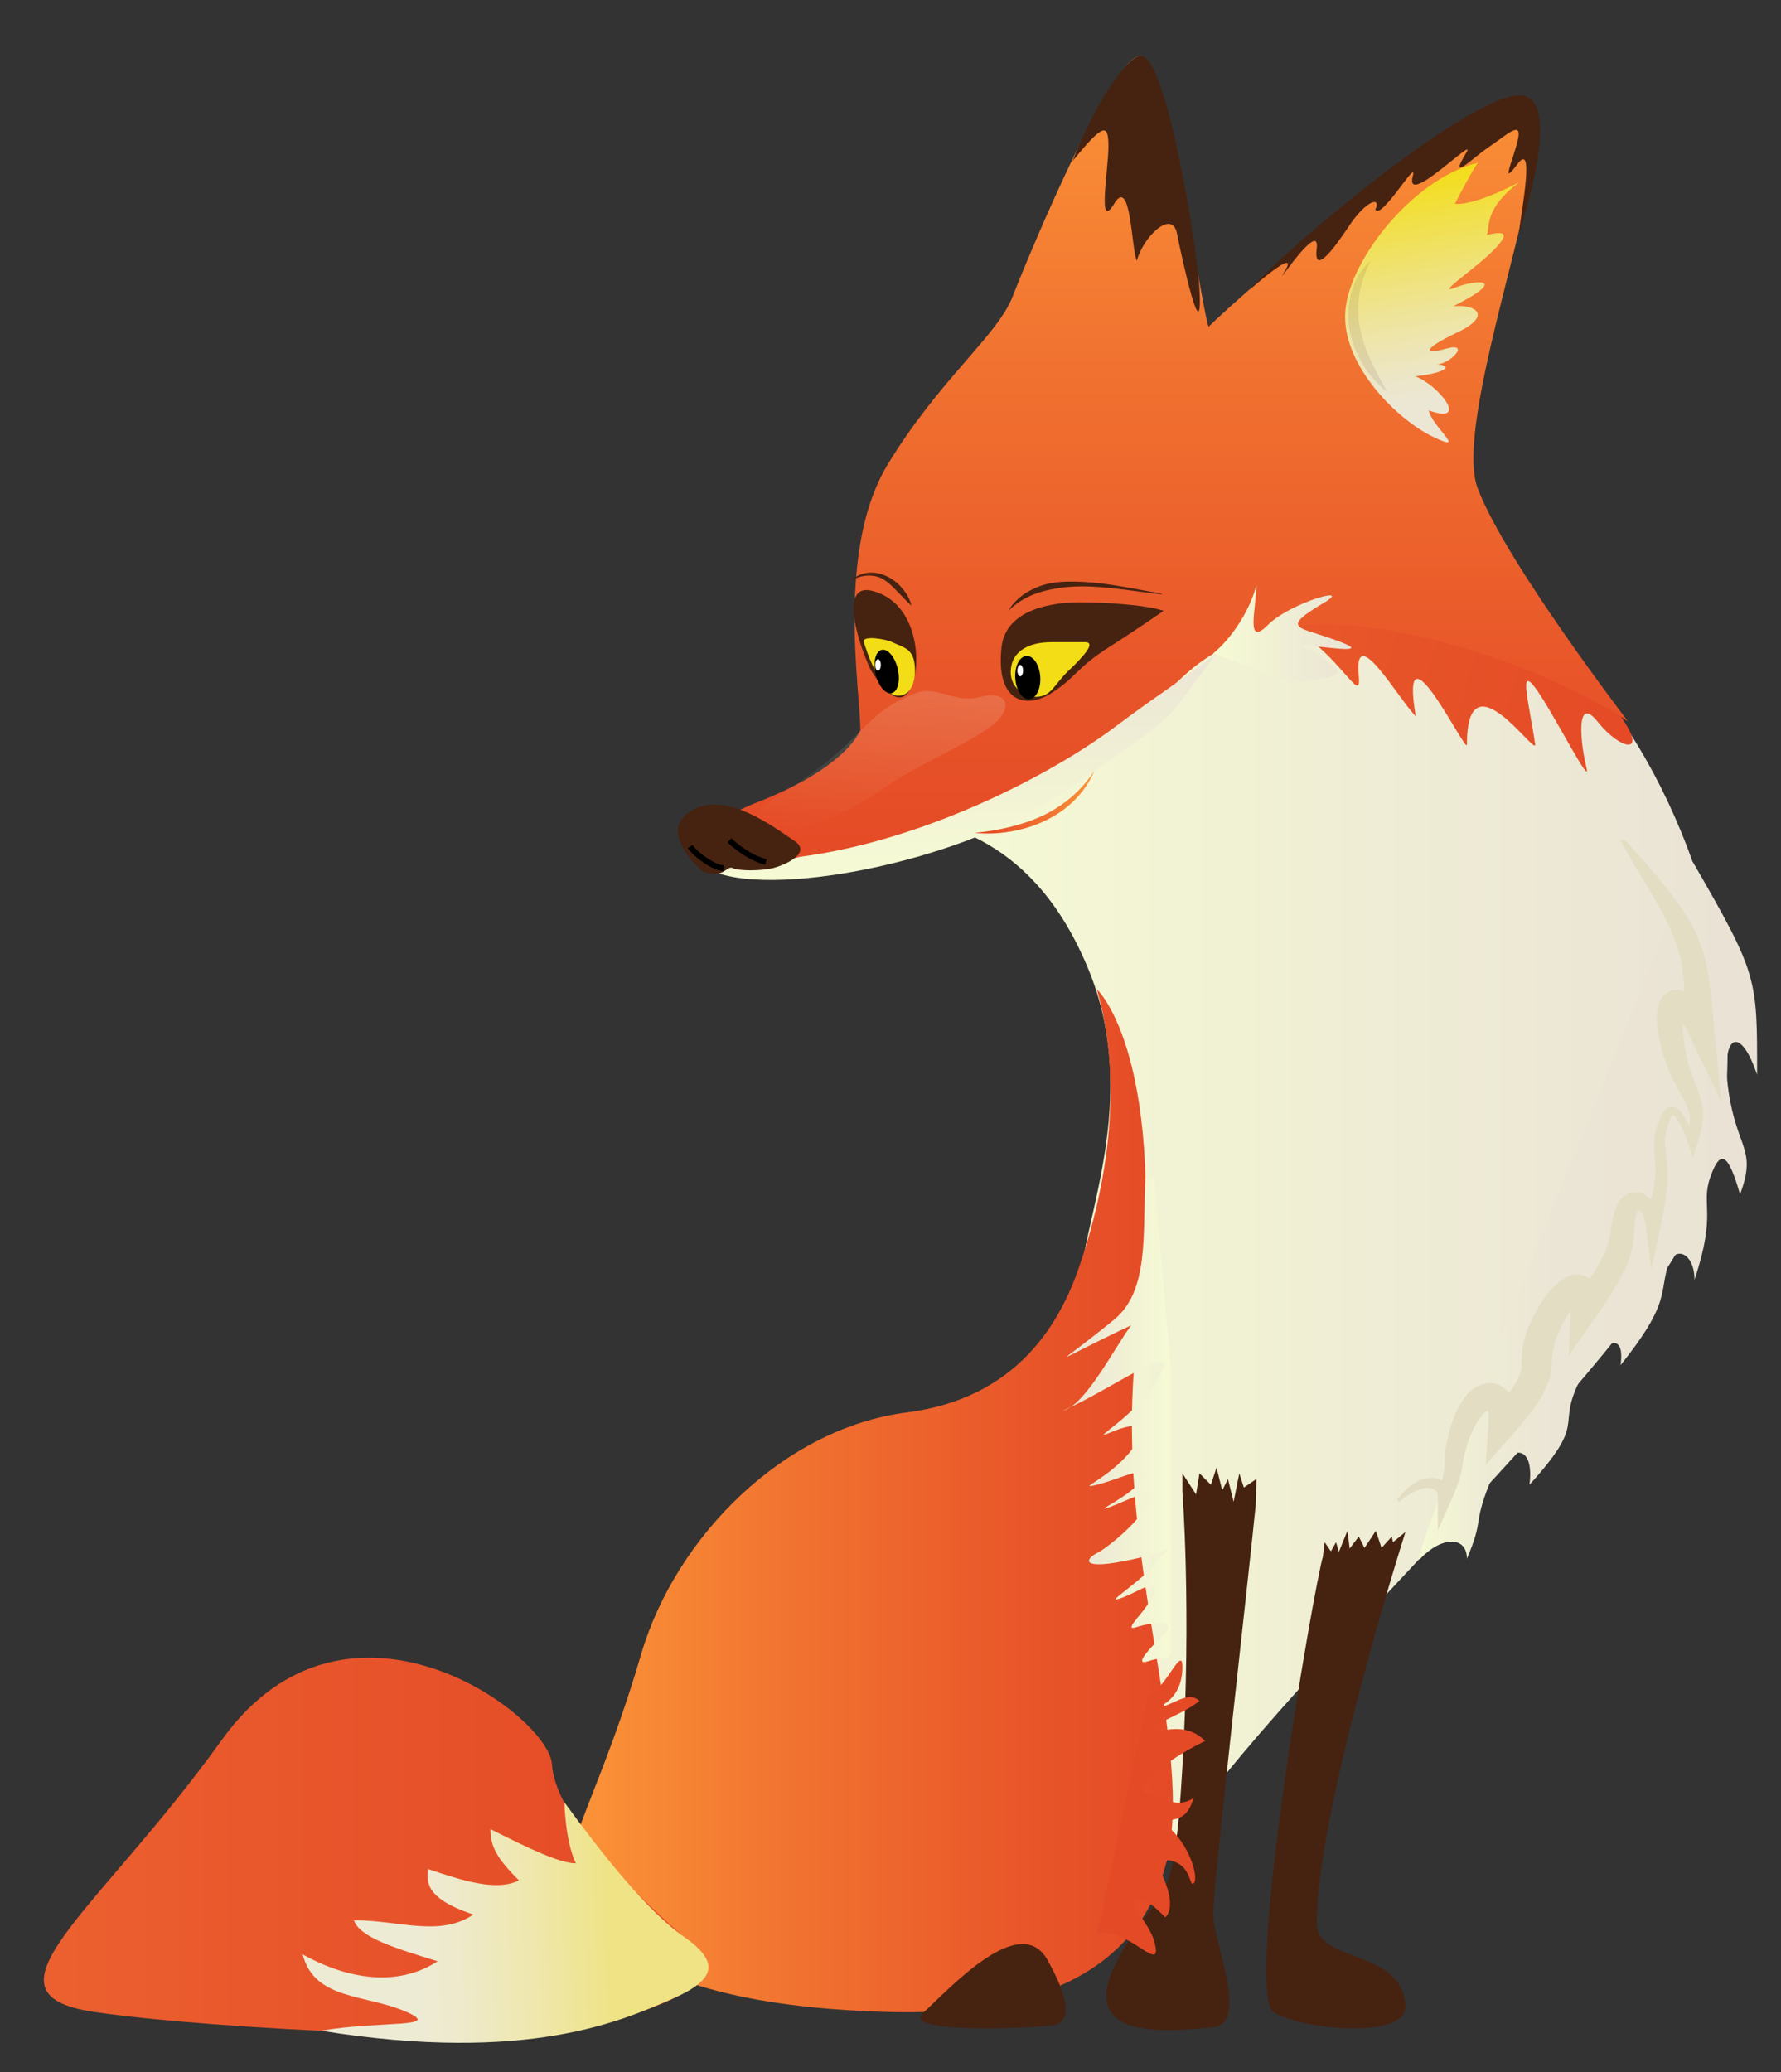 <?xml version="1.0" encoding="utf-8"?>
<!-- Generator: Adobe Illustrator 24.0.2, SVG Export Plug-In . SVG Version: 6.00 Build 0)  -->
<svg version="1.1" id="Layer_1" xmlns="http://www.w3.org/2000/svg" xmlns:xlink="http://www.w3.org/1999/xlink" x="0px" y="0px"
	 viewBox="0 0 313 364" style="enable-background:new 0 0 313 364;" xml:space="preserve">
<rect x="0" y="0" width="313" height="364" fill="#333333" stroke="none"/>
<style type="text/css">
	.st0{fill:url(#SVGID_1_);}
	.st1{fill:url(#SVGID_2_);}
	.st2{fill:url(#SVGID_3_);}
	.st3{fill:url(#SVGID_4_);}
	.st4{fill:url(#SVGID_5_);}
	.st5{fill:#462211;}
	.st6{fill:#F3DD16;}
	.st7{fill:url(#SVGID_6_);}
	.st8{fill:url(#SVGID_7_);}
	.st9{fill:url(#SVGID_8_);}
	.st10{fill:url(#SVGID_9_);}
	.st11{fill:#E2DDC3;}
	.st12{opacity:0.2;fill:url(#SVGID_10_);}
	.st13{fill:none;stroke:#000000;stroke-miterlimit:10;}
	.st14{fill:url(#SVGID_11_);}
	.st15{fill:url(#SVGID_12_);}
	.st16{fill:url(#SVGID_13_);}
	.st17{fill:#E44A26;}
	.st18{opacity:0.1;}
	.st19{fill:#FFFFFF;}
</style>
<g>
	<linearGradient id="SVGID_1_" gradientUnits="userSpaceOnUse" x1="155.846" y1="215.306" x2="303.647" y2="215.306">
		<stop  offset="0" style="stop-color:#F6FBD4"/>
		<stop  offset="1" style="stop-color:#EAE3D5"/>
	</linearGradient>
	<path class="st0" d="M285.1,126.7c15.2,22.3,26.9,61.3,10.7,91.3c-16.1,30.1-86,91.3-91.9,111.8c1.6-42.4-12.4-91.9-14-101.5
		c-1.6-9.7,11.3-33.3,1.6-57.5c-9.7-24.2-26.3-26.3-34.4-27.9c-8.1-1.6,19.3-38.7,55.9-41.4S270.1,104.7,285.1,126.7z"/>
	<linearGradient id="SVGID_2_" gradientUnits="userSpaceOnUse" x1="214.254" y1="108.71" x2="286.989" y2="129.886">
		<stop  offset="0" style="stop-color:#E95A2A"/>
		<stop  offset="1" style="stop-color:#E44A26"/>
	</linearGradient>
	<path class="st1" d="M210.8,115.8c7-4,16-3,19,1c-1-4-3.9-8,1-4c6,5,8.4,10.4,8,6c-1-10,7,4,10,7c-3-18,9,7,9,5c0-16,12,2,12,0
		c-1-7-3-14,0-10s10,18,9,14s-2-13,2-8c4,5,9,6,4-1c0,0-12-11-31-15s-34-2-38,0S210.8,115.8,210.8,115.8z"/>
	<linearGradient id="SVGID_3_" gradientUnits="userSpaceOnUse" x1="204.585" y1="152.601" x2="204.585" y2="9.835">
		<stop  offset="0" style="stop-color:#E44A26"/>
		<stop  offset="0.229" style="stop-color:#E85529"/>
		<stop  offset="0.632" style="stop-color:#F17330"/>
		<stop  offset="1" style="stop-color:#FB9438"/>
	</linearGradient>
	<path class="st2" d="M286.1,126.7c-14.5-9.7-49.4-22.5-67.7-14.5c-10.7,4.7-10.9,8.3-19.7,14.7c-11,8-22,13-30.3,17
		c-31.2,15.2-61.3,8.1-36-2.7c14-5.4,17.7-10.7,18.8-12.9c0-7-4.3-31.7,4.8-46.7s19.3-22.6,22-29.6c2.7-7,18.8-45.7,23.1-41.9
		c4.3,3.8,10.2,44.6,11.3,47.3c6.4-6.4,49.4-43.5,56.4-39.8s-14,55.3-9.1,68.2C264.6,98.7,286.1,126.7,286.1,126.7z"/>
	<linearGradient id="SVGID_4_" gradientUnits="userSpaceOnUse" x1="100.13" y1="263.66" x2="206.087" y2="263.66">
		<stop  offset="0" style="stop-color:#FB9438"/>
		<stop  offset="0.368" style="stop-color:#F17330"/>
		<stop  offset="0.771" style="stop-color:#E85529"/>
		<stop  offset="1" style="stop-color:#E44A26"/>
	</linearGradient>
	<path class="st3" d="M192.8,173.8c0,1,7,19-3.1,48.6c-3.4,10-10.9,23.2-30.3,25.7c-21.5,2.7-40.6,21.7-46.7,42.4
		c-9.8,33.4-18.3,37.1-7.5,48.4c10.7,11.3,33.3,14,50.5,14.5c17.2,0.5,42.7-2.1,49.1-25.6c5.8-21-9.6-54.3-5-92.6
		C205.8,185.8,192.8,173.8,192.8,173.8z"/>
	<linearGradient id="SVGID_5_" gradientUnits="userSpaceOnUse" x1="7.71" y1="324.345" x2="124.181" y2="324.345">
		<stop  offset="0" style="stop-color:#EC602F"/>
		<stop  offset="0.409" style="stop-color:#E8552B"/>
		<stop  offset="1" style="stop-color:#E44A26"/>
	</linearGradient>
	<path class="st4" d="M122.3,342.1c-13.5-11.7-24.7-23.6-25.3-32.2c-0.5-8.6-36-34.9-58-4.3S-5,350.2,16.5,353.4
		c21.5,3.2,75.2,5.4,84.4,3.2C110,354.5,130.4,349.1,122.3,342.1z"/>
	<path class="st5" d="M220.7,264.2c-1.1,11.3-7.5,67.2-7.5,72c0,4.8,6.4,19.3,0,19.9c-6.4,0.5-24.6,3.1-16.9-11.6s9.9-6.1,11.5-34.1
		c1.6-27.9,0-48.4,0-48.4l0-3.2l2.4,3.7l0.6-3.7l2,2l1-3l1,4l1-2l1,4l1-5l0.8,2.5l2.2-1.5L220.7,264.2z"/>
	<path class="st5" d="M232.5,273.4c-1.6,5.4-14,76.8-8.6,80.1c5.4,3.2,23.4,4.6,23.1-1.1c-0.5-10.2-15.6-7.5-15.6-14.5
		c0-19.9,15.6-68.8,15.6-68.8l-2.2,1.8l-0.2-1l-1.8,2l-1-3l-2,3l-1-2l-1.6,2.1l-0.4-3.1l-1.5,3.7l-0.5-1.7l-0.9,1.6l-1.1-1.6
		L232.5,273.4z"/>
	<path class="st5" d="M204.5,107.3c-3.2-1.1-10.5-1.5-14.8-1.5c-4.3,0-13,1-13.7,8c-1,9.7,4.4,10.7,8.7,8c4.3-2.7,4.4-4.4,10-8
		C199,111.1,204.5,107.3,204.5,107.3z"/>
	<path class="st6" d="M187.8,117.8c-2.6,2.5-3,4.5-5.6,4.6s-5.3-2.2-4.4-5.7c0.6-2.3,2.9-3.9,7-3.9c2.9,0,4.1,0,6,0
		C192.8,112.9,189.8,115.9,187.8,117.8z"/>
	<ellipse transform="matrix(0.998 -6.547704e-02 6.547704e-02 0.998 -7.406 12.082)" cx="180.6" cy="119" rx="2.2" ry="3.8"/>
	<path class="st5" d="M153,117.6c-1.6-3.2-6.2-15.9,0.7-13.7c7,2.1,8,11,7,15C158.6,127.7,153,117.6,153,117.6z"/>
	<path class="st6" d="M160.8,117.8c0,2-0.7,4.3-2.8,4.4c-2.1,0.1-3.2-2.4-4.2-4.4c-0.8-1.7-1-2-2-5c-0.4-1.3,4.1-0.5,5,0
		C158.8,113.8,160.8,113.8,160.8,117.8z"/>
	<ellipse transform="matrix(0.974 -0.227 0.227 0.974 -22.704 38.389)" cx="155.8" cy="118" rx="2" ry="3.9"/>
	<path class="st5" d="M162.2,353.6c4.9-4.5,17.1-17.9,21.9-9.3c4.8,8.6,3.2,10.7,1.6,11.3S158,357.5,162.2,353.6z"/>
	<path class="st5" d="M210.8,50.8c-0.4-7.5-6-42-10.5-41c-2.6,0.6-8.1,8.9-11.8,18.5c5.6-6.9,6.3-6.5,6.3-2.5s-2,15,1,10s3,8,4,10
		c1-4,6-9,7-5C207.8,45.8,211.4,62.1,210.8,50.8z"/>
	<path class="st5" d="M219.6,50.9c7.3-8.1,40-35.4,48.1-34.1c6,1,1.4,17.7-0.8,24.3c0.6-4.7,2.8-16.3-0.2-12.3s-1,0,0-4s-2-1-5,1
		s-7.3,6.5-4,1c2-3.3-11,10-9.4,4.1c0.9-3.3-5.6,7.9-6.6,5.9c1-2-1-2-4,2c-1,1.4-7,11-6.3,4.9c0.7-5.5-7.8,7.6-5.7,4.1
		C228.8,42.8,219.6,50.9,219.6,50.9z"/>
	<linearGradient id="SVGID_6_" gradientUnits="userSpaceOnUse" x1="168.802" y1="154.603" x2="168.802" y2="110.13">
		<stop  offset="0" style="stop-color:#F6FBD4"/>
		<stop  offset="1" style="stop-color:#EAE3D5"/>
	</linearGradient>
	<path class="st7" d="M213.8,114.8c-8,6-10,7-18,13c-11.4,8.5-33.6,19.9-55.2,22.7c-5.7,1.6-20.7-0.1-15.8,2.3c10,5,43-1,61-13
		c17.4-11.6,19.1-13.1,22-17C213.8,114.8,213.8,114.8,213.8,114.8z"/>
	
		<linearGradient id="SVGID_7_" gradientUnits="userSpaceOnUse" x1="234.947" y1="84.5" x2="234.947" y2="36.812" gradientTransform="matrix(0.987 -0.162 0.162 0.987 11.527 31.893)">
		<stop  offset="0.156" style="stop-color:#ECE7D5"/>
		<stop  offset="0.248" style="stop-color:#ECE6CA"/>
		<stop  offset="0.411" style="stop-color:#EEE5AB"/>
		<stop  offset="0.626" style="stop-color:#EFE27A"/>
		<stop  offset="0.882" style="stop-color:#F2DF37"/>
		<stop  offset="1" style="stop-color:#F3DD16"/>
	</linearGradient>
	<path class="st8" d="M259.7,28.6c-1.8,2.8-4,7.2-4,7.2s2.9,0.6,11.3-3.8c-6.2,4.7-5.1,7.7-5.7,9.3c4.2-1.1,3.6,0.4,0.3,3.5
		c-3.4,3.1-9.3,7.1-5.8,5.7c3.5-1.4,9.7-1.8-0.4,3.3c3.9-0.4,7,1.6,0.7,4.6c-6.3,3-5.9,4-1.8,2.8c4.2-1.1,0.5,2.8-1.8,2.8
		c3,0.2,1.7,1.5-3.8,2.1c4,1.4,9.8,8.6,2.4,6c0.5,2.8,7.1,7.7,0.7,4.6c-6.4-3.1-15.6-12.4-15.4-21.3
		C236.5,46.4,248.1,31.4,259.7,28.6z"/>
	<linearGradient id="SVGID_8_" gradientUnits="userSpaceOnUse" x1="65.522" y1="338.647" x2="107.799" y2="337.163">
		<stop  offset="0.184" style="stop-color:#EEEBD5"/>
		<stop  offset="0.36" style="stop-color:#EEEACA"/>
		<stop  offset="0.671" style="stop-color:#EFE7AC"/>
		<stop  offset="1" style="stop-color:#EFE385"/>
	</linearGradient>
	<path class="st9" d="M99.2,316.6c6.2,8.5,14.4,19,21,23.6c6.6,4.6,5.5,7.7-2.5,11.1s-24.6,11.3-61.3,5.4
		c10.7-1.8,21.8-0.4,14.8-3.4s-16-2-18-10c9,5,17.5,5.3,23.7,1.2c-7.5-2.3-13.7-4.2-14.7-7.2c8,0,15,3,21-1c-9-3-8-6-8-8
		c6,2,12,4,16,2c-4-4-5-6-5-9c6,3,12,6,15,6C99.3,323.3,99.2,316.6,99.2,316.6z"/>
	<linearGradient id="SVGID_9_" gradientUnits="userSpaceOnUse" x1="249.373" y1="212.664" x2="308.776" y2="212.664">
		<stop  offset="0" style="stop-color:#F6FBD4"/>
		<stop  offset="3.206629e-02" style="stop-color:#F4F7D4"/>
		<stop  offset="0.185" style="stop-color:#EEECD5"/>
		<stop  offset="0.401" style="stop-color:#EBE5D5"/>
		<stop  offset="1" style="stop-color:#EAE3D5"/>
	</linearGradient>
	<path class="st10" d="M297.5,151.4c11.5,19.9,11.3,20.4,11.3,37.4c-3-9-6.5-7.1-5,3c1.5,10.1,5,10,2,18c-2-7-3.4-8.2-5.2-3.1
		s1.2,6.1-2.8,18.1c0-5-3.9-6.4-4.9-1.7c-1.1,4.7-0.1,6.7-8.1,16.7c1-7-4.2-3.8-7.6,3.6c-3.4,7.4,1.6,6.4-8.4,17.4c1-8-4.3-7-7.1,0
		s-0.9,6-3.9,13c0-4-4.4-4-8.2,0C245.8,277.8,297.5,151.4,297.5,151.4z"/>
	<g>
		<path class="st11" d="M285.5,147.5c2.1,2.3,4.2,4.6,6.2,7c2,2.4,3.9,4.9,5.5,7.8c1.7,2.8,2.6,6.2,3.1,9.4c0.5,3.2,0.7,6.3,1,9.4
			l1.2,12.4l-5.5-11.4c-0.5-1.1-1.1-2.3-1.8-3.1c-0.2-0.2-0.3-0.4-0.4-0.5c-0.1-0.1-0.2-0.2-0.2-0.2c0,0,0,0,0.1,0
			c0.1,0,0.1,0,0.2,0c0.2,0,0.5,0,0.7-0.2c0.4-0.3,0.3-0.4,0.3-0.3c-0.1,0.2-0.2,0.7-0.2,1.2c0,0.6,0,1.2,0,1.8
			c0.1,1.2,0.3,2.5,0.5,3.8c0.2,1.3,0.6,2.5,1,3.8c0.4,1.2,0.9,2.4,1.4,3.8c0.3,0.7,0.5,1.4,0.6,2.2c0.1,0.8,0.2,1.6,0.1,2.3
			c-0.2,1.5-0.6,2.9-1,4.2l-0.8,2.4l-0.8-2.4c-0.4-1.1-0.8-2.1-1.3-3.1c-0.2-0.5-0.5-1-0.8-1.4c-0.1-0.2-0.3-0.4-0.4-0.5
			c-0.1,0-0.1-0.1-0.1-0.1c0,0,0,0,0,0c0,0,0,0-0.1,0c-0.1,0.1-0.1,0.1-0.2,0.2c-0.1,0.2-0.2,0.4-0.3,0.6c-0.2,0.5-0.4,1-0.5,1.5
			c-0.3,1-0.5,2.1-0.4,3.1c0.1,1.1,0.3,2.2,0.4,3.4c0.1,1.2,0.1,2.4,0,3.6c-0.2,2.4-0.6,4.7-1.1,7l-1.7,7.8l-1-8
			c-0.1-0.9-0.5-1.8-0.9-2.2c-0.2-0.2-0.4-0.3-0.5-0.2c0,0,0.1,0,0,0.1c-0.1,0.1-0.2,0.4-0.3,0.8l-0.1,0.6l-0.1,0.8
			c-0.1,1-0.1,2.2-0.3,3.5c-0.4,2.6-1.5,4.9-2.7,7c-1.2,2.1-2.5,4-3.8,5.9l-4.8,6.8l0.4-8.5c0-0.5,0-1.1-0.1-1.4c0-0.1-0.1-0.2,0,0
			c0.1,0.1,0.2,0.2,0.4,0.4c0.2,0.1,0.5,0.2,0.7,0.2c0.4,0,0.4-0.1,0.4,0c-0.1,0-0.2,0.1-0.4,0.3c-0.3,0.3-0.7,0.7-1,1.1
			c-0.7,0.9-1.3,1.9-1.8,3c-0.5,1.1-1,2.2-1.2,3.3c-0.3,1.1-0.3,1.9-0.4,3.6c-0.1,0.9-0.2,1.8-0.6,2.6c-0.3,0.8-0.7,1.6-1,2.3
			c-0.8,1.4-1.6,2.5-2.5,3.7c-0.9,1.1-1.8,2.2-2.7,3.2l-4.8,5.4l0.5-7.1c0.1-0.9,0.1-1.8-0.1-2.4c0-0.1-0.1-0.2-0.1-0.3
			c0,0,0-0.1,0,0c0.1,0,0.2,0.1,0.3,0.1c0.1,0.1,0.2,0,0.1,0c0,0,0,0-0.1,0c0,0-0.1,0.1-0.1,0.1c-0.1,0-0.2,0.2-0.4,0.2
			c-0.3,0.2-0.6,0.5-0.8,0.8c-0.6,0.7-1.1,1.5-1.5,2.4c-0.2,0.4-0.4,0.9-0.6,1.4c-0.2,0.5-0.4,1-0.5,1.5c-0.3,1-0.6,1.9-0.7,2.9
			c-0.1,1.1-0.4,2.4-0.8,3.5c-0.4,1.1-0.8,2.2-1.3,3.2l-2.3,5.2l0-5.6c0-0.7-0.2-1.2-0.5-1.5c-0.4-0.3-1.2-0.4-1.9-0.3
			c-1.5,0.3-3.1,1.3-4.4,2.4l-0.4-0.3c1.1-1.5,2.4-2.8,4.3-3.6c0.9-0.3,2.1-0.5,3.3,0c0.6,0.3,1.1,0.8,1.4,1.3
			c0.2,0.3,0.3,0.6,0.4,0.8c0.1,0.3,0.1,0.6,0.2,0.8l-2.3-0.3c0.3-1,0.6-2.1,0.8-3.1c0.2-1,0.3-1.9,0.3-3.1c0-1.1,0.2-2.4,0.5-3.6
			c0.3-1.2,0.5-2.2,1-3.4c0.4-1.2,1-2.3,1.7-3.4c0.4-0.6,0.8-1.1,1.4-1.6c0.3-0.3,0.6-0.5,1-0.7c0.2-0.1,0.4-0.2,0.6-0.3
			c0.2-0.1,0.5-0.2,0.7-0.2c0.5-0.2,1.1-0.2,1.7-0.1c0.7,0.1,1.3,0.4,1.8,0.8c0.6,0.4,0.8,0.8,1.1,1.2c0.2,0.4,0.4,0.8,0.6,1.2
			c0.5,1.6,0.5,2.9,0.5,4.2l-4.3-1.7c1.6-2.1,3.3-4.2,4.4-6.2c0.3-0.5,0.5-1,0.6-1.4c0.2-0.4,0.2-0.8,0.2-1.3c0-1,0-2.9,0.5-4.5
			c0.4-1.6,1-3,1.7-4.3c0.7-1.4,1.5-2.6,2.5-3.9c0.5-0.6,1.1-1.2,1.8-1.8c0.4-0.3,0.8-0.6,1.3-0.9c0.5-0.3,1.2-0.6,2.3-0.5
			c0.5,0,1.1,0.2,1.6,0.5c0.5,0.3,0.9,0.7,1.1,1.1c0.5,0.7,0.6,1.4,0.7,1.9c0.2,1.1,0.1,1.9,0,2.7l-4.4-1.6c1.3-1.7,2.7-3.5,3.8-5.3
			c1.1-1.8,2.1-3.6,2.5-5.4c0.2-0.9,0.3-2,0.5-3.2l0.2-0.9c0.1-0.3,0.2-0.7,0.3-1.1c0.3-0.7,0.6-1.5,1.3-2.2c0.7-0.7,1.9-1.2,3-0.9
			c1.1,0.2,1.8,0.9,2.3,1.5c1,1.3,1.3,2.7,1.3,4l-2.7-0.3c0.7-2.1,1.3-4.3,1.7-6.5c0.1-1.1,0.3-2.2,0.2-3.3c0-1.1-0.2-2.2-0.2-3.4
			c-0.1-1.2,0.1-2.5,0.5-3.7c0.2-0.6,0.4-1.1,0.7-1.7c0.1-0.3,0.3-0.6,0.5-0.9c0.1-0.1,0.3-0.3,0.4-0.4c0.2-0.1,0.4-0.3,0.7-0.3
			c0.6-0.2,1.1,0.1,1.4,0.3c0.3,0.2,0.6,0.5,0.7,0.8c0.4,0.5,0.7,1,1,1.6c0.6,1.1,1,2.1,1.5,3.2l-1.7,0.1c0.3-1.3,0.6-2.6,0.6-3.8
			c0-1.2-0.4-2.3-1-3.4c-0.6-1.1-1.3-2.4-2-3.7c-0.6-1.3-1.2-2.7-1.6-4c-0.4-1.4-0.8-2.8-1-4.3c-0.1-0.7-0.2-1.5-0.2-2.3
			c0-0.8,0-1.7,0.4-2.8c0.2-0.5,0.5-1.3,1.5-1.9c0.5-0.3,1.1-0.4,1.7-0.4c0.3,0,0.5,0,0.7,0.1c0.2,0.1,0.4,0.1,0.6,0.2
			c0.7,0.3,1.1,0.7,1.5,1c0.4,0.3,0.7,0.7,0.9,1c1,1.3,1.7,2.7,2.3,4l-4.3,1.1c-0.2-3.1-0.4-6.2-0.6-9.2c-0.3-3-0.9-5.7-2.1-8.4
			c-1.2-2.7-2.7-5.4-4.3-8c-1.6-2.7-3.2-5.3-4.7-8.1L285.5,147.5z"/>
	</g>
	
		<linearGradient id="SVGID_10_" gradientUnits="userSpaceOnUse" x1="165.083" y1="142.321" x2="165.083" y2="112.374" gradientTransform="matrix(0.995 9.866992e-02 -9.866992e-02 0.995 3.28 -10.916)">
		<stop  offset="0" style="stop-color:#F6FBD4;stop-opacity:0"/>
		<stop  offset="1" style="stop-color:#EAE3D5"/>
	</linearGradient>
	<path class="st12" d="M160.8,121.8c3.9-1.6,6.7,1.9,11.6,0.6c4.9-1.3,6.3,2.4,0.6,6s-12.6,6.5-17,9.6c-4.5,3.1-16.2,10.8-22.2,5.8
		c-3.9-1.3,7-5,16-14C154,125.6,155.8,123.8,160.8,121.8z"/>
	<path class="st5" d="M123.4,153c3.8,1.6,4.3-1.1,5.4-0.5c1.1,0.5,4.8,0.5,7,0c2.1-0.5,7-2.7,3.8-4.8c-3.2-2.1-12.7-9.6-18.8-4.8
		C115.9,146.6,123.4,153,123.4,153z"/>
	<path class="st13" d="M128.2,147.6c1.1,1.1,3.8,3.2,6.4,3.8"/>
	<path class="st13" d="M121.3,148.7c1.1,1.6,4.3,3.8,5.9,3.8"/>
	<g>
		<path class="st5" d="M177.2,107.3c1.2-2.1,3.4-3.6,5.7-4.4c2.3-0.8,4.8-0.8,7.2-0.7c4.8,0.2,9.5,1.3,14.1,2.1l0,0.1
			c-4.7-0.5-9.4-1.4-14.1-1.4c-2.4,0-4.7,0.3-6.9,0.9C181,104.5,178.9,105.6,177.2,107.3L177.2,107.3z"/>
	</g>
	<g>
		<path class="st5" d="M160.2,106.4c-0.8-0.7-1.5-1.5-2.3-2.3c-0.7-0.7-1.4-1.5-2.3-2.1c-0.8-0.6-1.8-0.9-2.9-0.9
			c-1,0-2.1,0.3-3,0.8l-0.1-0.1c0.9-0.6,1.9-1.1,3.1-1.2c1.1-0.1,2.3,0.2,3.3,0.7c1,0.5,1.9,1.2,2.6,2.1
			C159.4,104.3,159.9,105.3,160.2,106.4L160.2,106.4z"/>
	</g>
	<g>
		<linearGradient id="SVGID_11_" gradientUnits="userSpaceOnUse" x1="172.221" y1="139.409" x2="191.728" y2="142.32">
			<stop  offset="0" style="stop-color:#E44A26"/>
			<stop  offset="0.229" style="stop-color:#E85529"/>
			<stop  offset="0.632" style="stop-color:#F17330"/>
			<stop  offset="1" style="stop-color:#FB9438"/>
		</linearGradient>
		<path class="st14" d="M192.3,135.4c-0.8,2-2,3.7-3.5,5.2c-1.5,1.5-3.3,2.7-5.2,3.6c-3.8,1.8-8.2,2.5-12.3,2.1
			c4.1-0.4,8.2-1.3,11.9-3C186.8,141.6,190.1,138.9,192.3,135.4z"/>
	</g>
	<linearGradient id="SVGID_12_" gradientUnits="userSpaceOnUse" x1="213.214" y1="111.335" x2="237.447" y2="111.335">
		<stop  offset="0" style="stop-color:#F6FBD4"/>
		<stop  offset="1" style="stop-color:#EAE3D5"/>
	</linearGradient>
	<path class="st15" d="M213.2,114.8c3.6-3,6.6-8,7.6-12c0,4-2,11,2,7s15-7,10-4s-6,4-3,5s13,4,4,3s-3,0-1,2s6,3-6,4"/>
	<linearGradient id="SVGID_13_" gradientUnits="userSpaceOnUse" x1="186.775" y1="249.405" x2="206.247" y2="249.405">
		<stop  offset="0" style="stop-color:#EAE3D5"/>
		<stop  offset="1" style="stop-color:#F6FBD4"/>
	</linearGradient>
	<path class="st16" d="M201.3,206.8c-0.5,10,0.7,19.9-5.5,25c-11,9-12,8,3,1c-3,4-8,14-12,15c9-4,21-13,17-6s-13.1,11.7-8.6,9.8
		s7.6-1.8,3.6,3.2s-10,7-6,6s10-4,8-1s-9,6-6,5s8-4,7-1s-7,8-9,9s-3.3,3.2,6.3,1.1s7.7-4.1,4.7-0.1s-10,8-7,7s7-4,6-1s-6,7-3,6
		s7-1,5,1s-6,6-3,5s4,0,4-2s0-49,0-49l-3-34"/>
	<path class="st17" d="M201.8,297.8c3-1,6-9,6-5s-2,6-4,7c2,0,5-3,7-1c-4,3-7,3-9,6c5-2,8-1,10,1c-6,3-10,6-11,9c4,1,6,3,9,1
		c-1,3-2,4-6,4c5,3,7,10,6,11s0-5-7-4c2,3,4,8,2,10c-2-2-3-3-5-3s2.1,4,3,7c2,7-5-3-10-1"/>
	<g class="st18">
		<path class="st5" d="M240.8,45.8c-0.8,2-1.6,3.9-1.9,5.9c-0.3,2-0.3,3.9,0.1,5.9c0.4,1.9,1,3.8,1.9,5.7c0.4,0.9,0.9,1.8,1.4,2.8
			c0.5,0.9,1,1.8,1.5,2.8c-0.8-0.7-1.6-1.4-2.3-2.2c-0.7-0.8-1.4-1.6-1.9-2.6c-0.6-0.9-1.1-1.9-1.5-2.9c-0.4-1-0.7-2.1-0.9-3.2
			c-0.4-2.2-0.3-4.5,0.3-6.6C238,49.2,239.3,47.3,240.8,45.8z"/>
	</g>
	<ellipse class="st19" cx="179.3" cy="117.8" rx="0.5" ry="1"/>
	<ellipse class="st19" cx="154.3" cy="116.8" rx="0.5" ry="1"/>
</g>
</svg>
